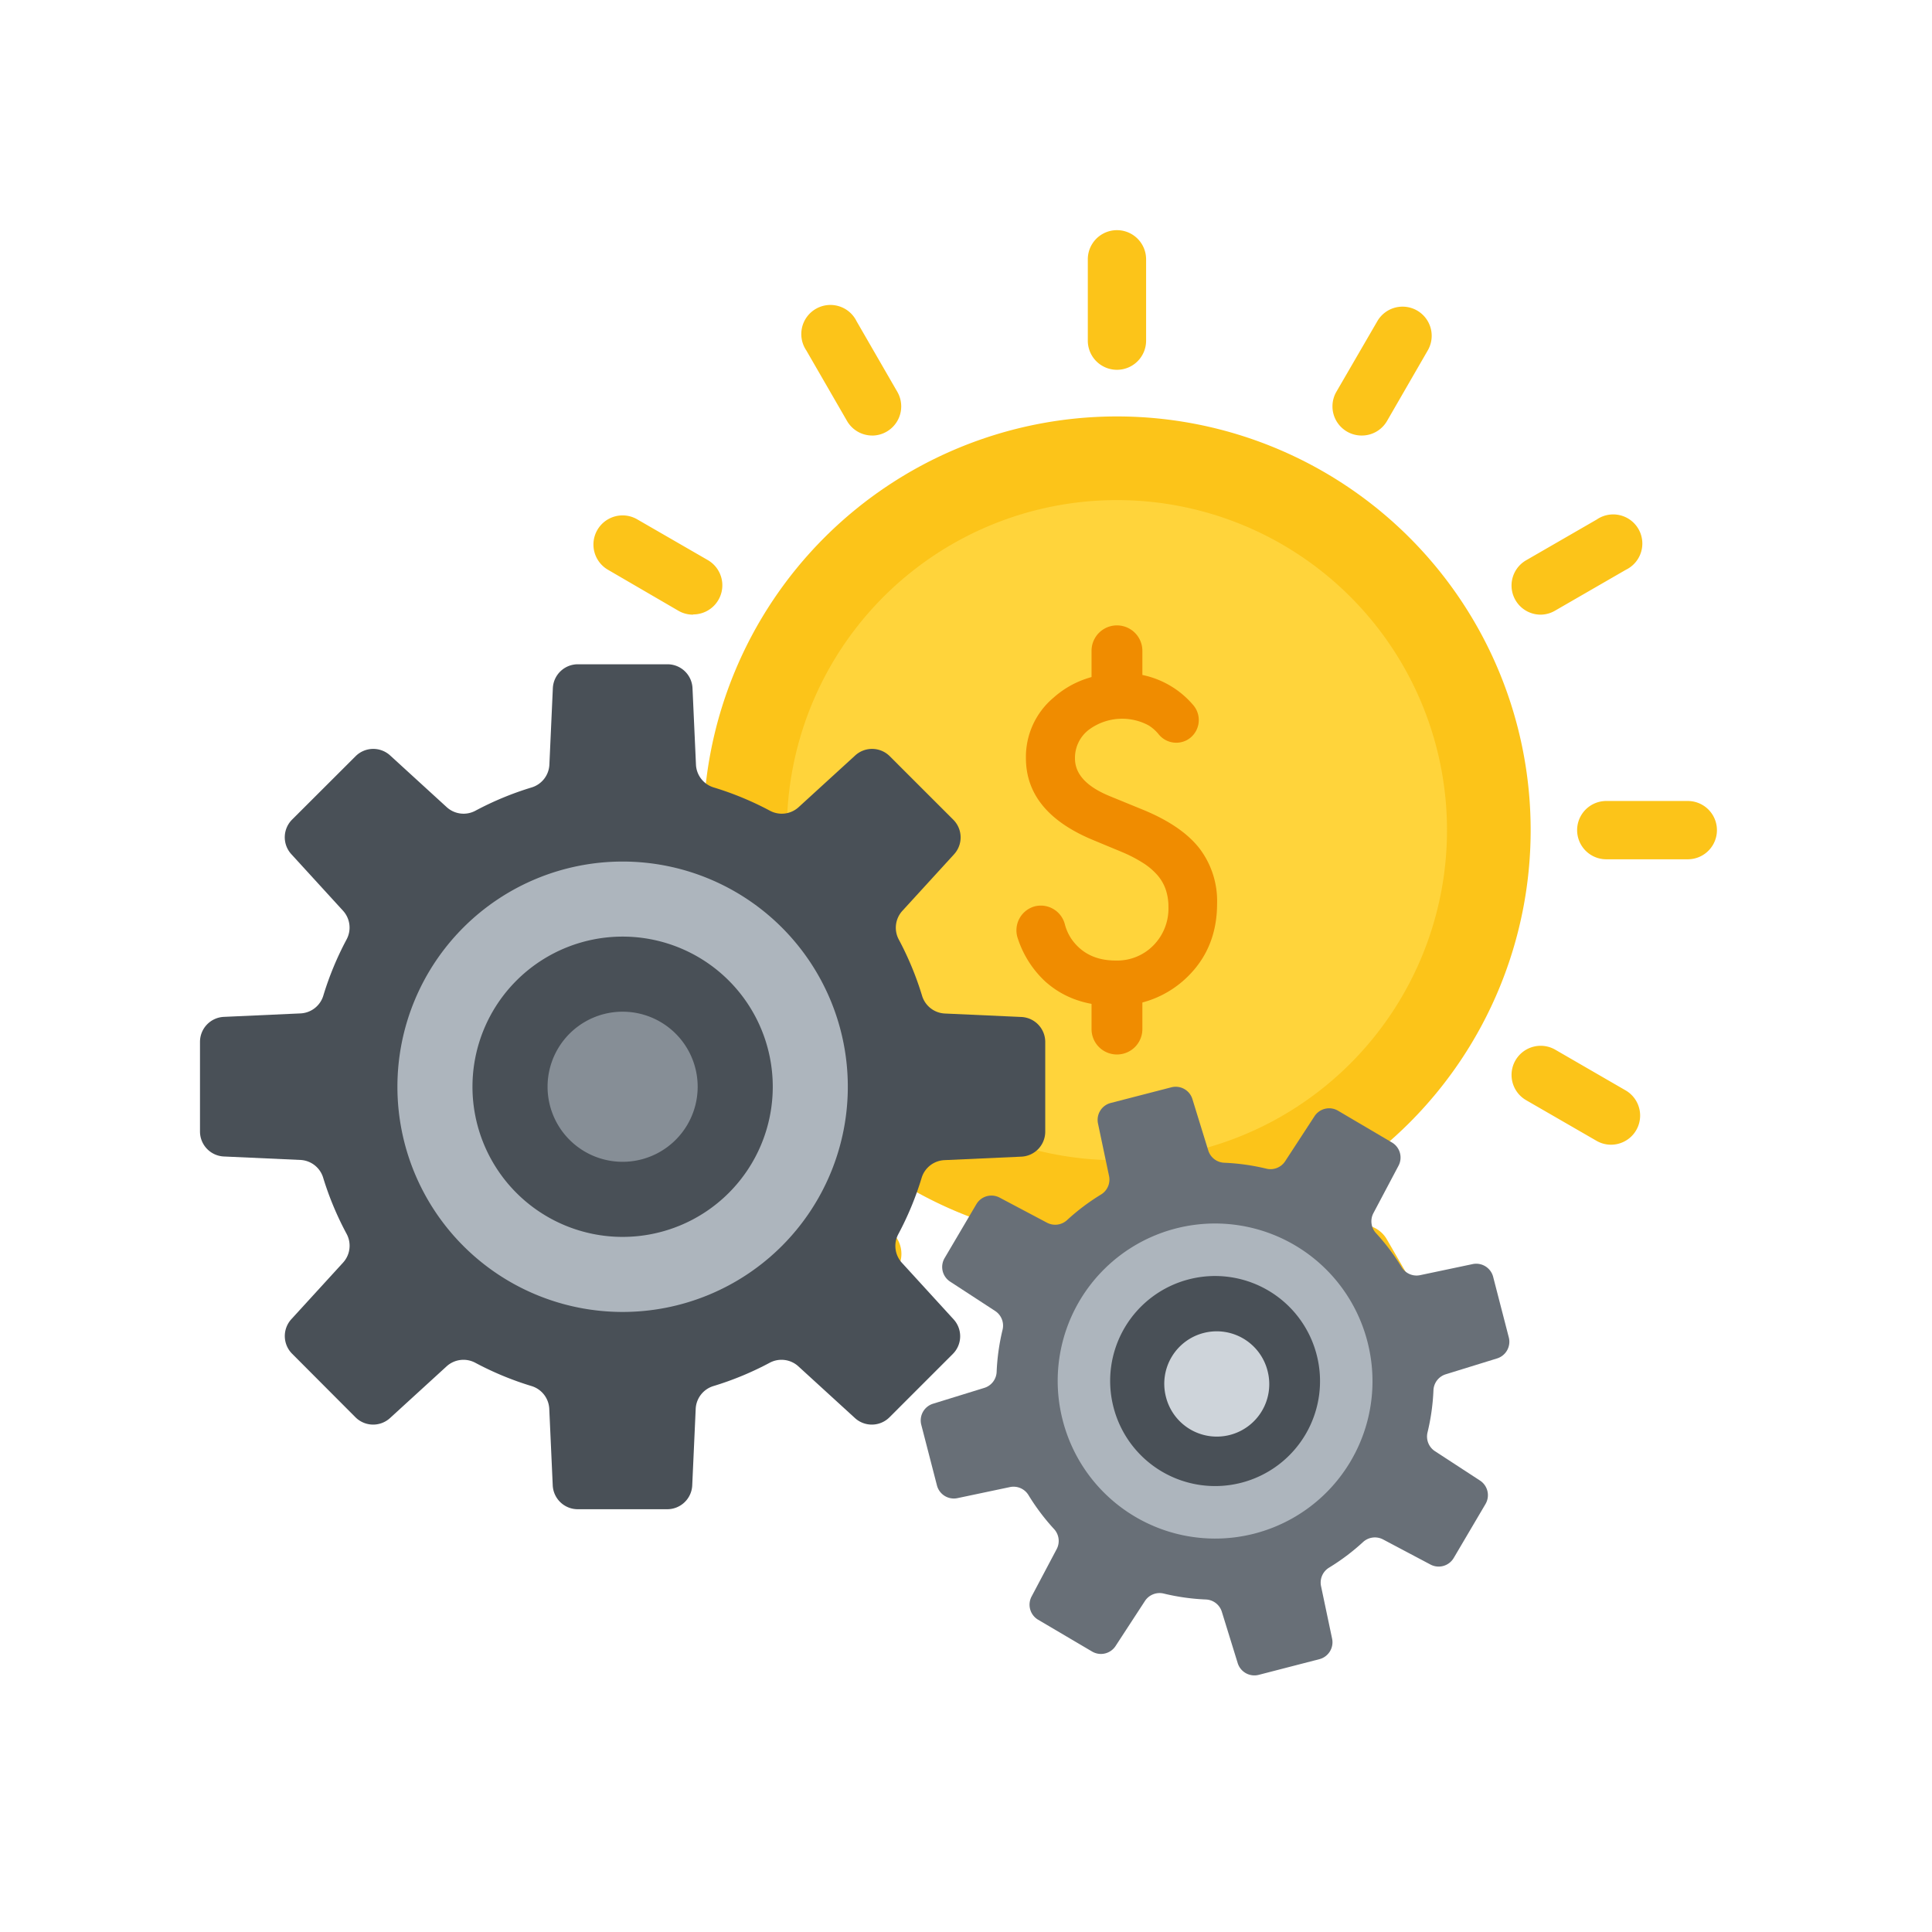 <?xml version="1.0" standalone="no"?><!DOCTYPE svg PUBLIC "-//W3C//DTD SVG 1.1//EN" "http://www.w3.org/Graphics/SVG/1.1/DTD/svg11.dtd"><svg t="1639248229649" class="icon" viewBox="0 0 1024 1024" version="1.1" xmlns="http://www.w3.org/2000/svg" p-id="4478" xmlns:xlink="http://www.w3.org/1999/xlink" width="200" height="200"><defs><style type="text/css"></style></defs><path d="M329.98 288.72l37.42 21.6M367.38 325.78a15.36 15.36 0 0 1-7.7-2L322.26 302a15.44 15.44 0 1 1 15.44-26.76l37.42 21.6a15.44 15.44 0 0 1-7.74 28.82zM289.44 440h43.2M332.64 455.44h-43.2a15.44 15.44 0 0 1 0-30.9h43.2a15.44 15.44 0 0 1 0 30.9zM329.98 591.28l37.42-21.6M330 606.72a15.44 15.44 0 0 1-7.74-28.72l37.42-21.6a15.44 15.44 0 0 1 15.44 26.76l-37.42 21.6a15.38 15.38 0 0 1-7.7 1.96zM440.72 702.02l21.6-37.42M440.7 717.46a15.46 15.46 0 0 1-13.36-23.18l21.6-37.42a15.44 15.44 0 0 1 26.76 15.44L454 709.74a15.44 15.44 0 0 1-13.3 7.72zM592 742.56v-43.2M592 758a15.44 15.44 0 0 1-15.44-15.44v-43.2a15.44 15.44 0 1 1 30.9 0v43.2A15.44 15.44 0 0 1 592 758zM743.28 702.02l-21.6-37.42M743.3 717.46a15.44 15.44 0 0 1-13.4-7.72l-21.6-37.42a15.44 15.44 0 0 1 26.76-15.44l21.6 37.42a15.46 15.46 0 0 1-13.36 23.18zM854.02 591.28l-37.42-21.6M854 606.72a15.36 15.36 0 0 1-7.7-2l-37.42-21.6a15.44 15.44 0 0 1 15.44-26.76L861.74 578a15.44 15.44 0 0 1-7.74 28.72zM894.56 440h-43.2M894.56 455.44h-43.2a15.44 15.44 0 1 1 0-30.9h43.2a15.44 15.44 0 0 1 0 30.9zM854.02 288.72l-37.42 21.6M816.62 325.78a15.44 15.44 0 0 1-7.74-28.82l37.42-21.6a15.44 15.44 0 1 1 15.44 26.64l-37.42 21.6a15.38 15.38 0 0 1-7.7 2.18zM743.28 177.98l-21.6 37.42M721.66 230.84a15.46 15.46 0 0 1-13.36-23.18L730 170.26a15.44 15.44 0 1 1 26.76 15.44l-21.6 37.42a15.44 15.44 0 0 1-13.5 7.72zM592 137.44v43.2M592 196a15.44 15.44 0 0 1-15.44-15.44V137.44a15.44 15.44 0 0 1 30.9 0v43.2A15.44 15.44 0 0 1 592 196zM440.72 177.98l21.6 37.42M462.34 230.84a15.44 15.44 0 0 1-13.4-7.72l-21.6-37.42A15.44 15.44 0 1 1 454 170.26l21.6 37.42a15.46 15.46 0 0 1-13.36 23.18z" fill="#FCC419" p-id="4479"></path><path d="M592 440m-219.28 0a219.28 219.28 0 1 0 438.56 0 219.28 219.28 0 1 0-438.56 0Z" fill="#FCC419" p-id="4480"></path><path d="M592 440m-174.94 0a174.94 174.94 0 1 0 349.88 0 174.94 174.94 0 1 0-349.88 0Z" fill="#FFD43B" p-id="4481"></path><path d="M629.54 392a12 12 0 0 1-15.3-2.66 21.66 21.66 0 0 0-5.44-4.86 29.58 29.58 0 0 0-32 2.54 18.76 18.76 0 0 0-7.04 14.98q0 12.44 18.5 20l16.96 6.94q20.7 8.38 30.28 20.42a46 46 0 0 1 9.58 29.56q0 23.46-15.64 38.76a53.68 53.68 0 0 1-39.1 15.42q-22.14 0-36.56-13.1a54 54 0 0 1-14.28-22.48 13.16 13.16 0 0 1 9.46-17.26 13.18 13.18 0 0 1 15.4 9.5 25.34 25.34 0 0 0 3.82 8.32q8 11.02 23.12 11.02a26.84 26.84 0 0 0 20-8 27.8 27.8 0 0 0 8-20.38 28.62 28.62 0 0 0-1.38-9.08 23.08 23.08 0 0 0-4.3-7.6 34.38 34.38 0 0 0-7.54-6.5 72.68 72.68 0 0 0-11.02-5.78l-16.4-6.82q-34.9-14.76-34.9-43.16a40.96 40.96 0 0 1 14.64-32q14.64-13 36.44-13a48 48 0 0 1 37.46 16.78 12.12 12.12 0 0 1-2.76 18.44z" fill="#F08C00" p-id="4482"></path><path d="M592 558.9a13.46 13.46 0 0 1-13.46-13.46v-15.3a13.46 13.46 0 1 1 26.94 0v15.3a13.46 13.46 0 0 1-13.48 13.46zM592 373.7a13.46 13.46 0 0 1-13.46-13.46v-15.3a13.46 13.46 0 0 1 26.94 0v15.3a13.46 13.46 0 0 1-13.48 13.46z" fill="#F08C00" p-id="4483"></path><path d="M554 599.74v-47.48a13.26 13.26 0 0 0-12.66-13.24l-40.62-1.84a13.26 13.26 0 0 1-12-9.4 164.74 164.74 0 0 0-12.34-29.8 13.26 13.26 0 0 1 1.88-15.2l27.42-30a13.26 13.26 0 0 0-0.42-18.32l-33.66-33.64a13.26 13.26 0 0 0-18.32-0.42l-30 27.42a13.26 13.26 0 0 1-15.2 1.88 164.74 164.74 0 0 0-29.8-12.34 13.26 13.26 0 0 1-9.4-12l-1.84-40.62a13.26 13.26 0 0 0-13.24-12.66h-47.54a13.26 13.26 0 0 0-13.24 12.66l-1.84 40.62a13.26 13.26 0 0 1-9.4 12 164.74 164.74 0 0 0-29.8 12.34 13.26 13.26 0 0 1-15.2-1.88l-30-27.42a13.26 13.26 0 0 0-18.32 0.42L154.82 434.4a13.26 13.26 0 0 0-0.42 18.32l27.42 30a13.26 13.26 0 0 1 1.88 15.2 164.74 164.74 0 0 0-12.34 29.8 13.26 13.26 0 0 1-12 9.4l-40.62 1.84a13.26 13.26 0 0 0-12.74 13.3v47.46a13.26 13.26 0 0 0 12.66 13.24l40.62 1.84a13.26 13.26 0 0 1 12 9.4 164.74 164.74 0 0 0 12.44 29.8 13.26 13.26 0 0 1-1.88 15.2l-27.42 30a13.26 13.26 0 0 0 0.42 18.32l33.56 33.66a13.26 13.26 0 0 0 18.32 0.42l30-27.42a13.26 13.26 0 0 1 15.2-1.88 164.74 164.74 0 0 0 29.8 12.34 13.26 13.26 0 0 1 9.4 12l1.84 40.62a13.26 13.26 0 0 0 13.24 12.66h47.46a13.26 13.26 0 0 0 13.24-12.66l1.84-40.62a13.26 13.26 0 0 1 9.4-12 164.74 164.74 0 0 0 29.8-12.34 13.26 13.26 0 0 1 15.2 1.88l30 27.42a13.26 13.26 0 0 0 18.32-0.42l33.56-33.56a13.26 13.26 0 0 0 0.42-18.32l-27.42-30a13.26 13.26 0 0 1-1.88-15.2 164.74 164.74 0 0 0 12.34-29.8 13.26 13.26 0 0 1 12-9.4l40.62-1.84a13.26 13.26 0 0 0 12.9-13.32z" fill="#495057" p-id="4484"></path><path d="M330 576m-119.36 0a119.36 119.36 0 1 0 238.72 0 119.36 119.36 0 1 0-238.72 0Z" fill="#ADB5BD" p-id="4485"></path><path d="M330 576m-79.58 0a79.58 79.58 0 1 0 159.16 0 79.58 79.58 0 1 0-159.16 0Z" fill="#495057" p-id="4486"></path><path d="M330 576m-39.78 0a39.78 39.78 0 1 0 79.56 0 39.78 39.78 0 1 0-79.56 0Z" fill="#868E96" p-id="4487"></path><path d="M799.7 708.86l-8.3-32.12a9.26 9.26 0 0 0-10.88-6.74l-27.82 5.86a9.26 9.26 0 0 1-9.82-4.26 115.12 115.12 0 0 0-13.56-18 9.28 9.28 0 0 1-1.38-10.62l13.3-25.12a9.26 9.26 0 0 0-3.48-12.32l-28.58-16.84a9.26 9.26 0 0 0-12.46 2.92l-15.52 23.8a9.28 9.28 0 0 1-10 4 115.12 115.12 0 0 0-22.32-3.14 9.26 9.26 0 0 1-8.48-6.52l-8.4-27.22a9.26 9.26 0 0 0-11.18-6.24l-32.12 8.3a9.26 9.26 0 0 0-6.74 10.88l5.86 27.82a9.26 9.26 0 0 1-4.26 9.82 115.12 115.12 0 0 0-18 13.56 9.28 9.28 0 0 1-10.62 1.38l-25.12-13.3a9.26 9.26 0 0 0-12.32 3.48l-16.84 28.58a9.26 9.26 0 0 0 2.92 12.46l23.8 15.52a9.28 9.28 0 0 1 4 10 115.12 115.12 0 0 0-3.14 22.32 9.26 9.26 0 0 1-6.52 8.48l-27.18 8.4a9.26 9.26 0 0 0-6.24 11.18l8.3 32.12a9.26 9.26 0 0 0 10.88 6.74l27.82-5.86a9.26 9.26 0 0 1 9.82 4.26 115.12 115.12 0 0 0 13.56 18 9.28 9.28 0 0 1 1.38 10.62l-13.3 25.12a9.26 9.26 0 0 0 3.48 12.32l28.58 16.84a9.26 9.26 0 0 0 12.46-2.92l15.52-23.8a9.28 9.28 0 0 1 10-4 115.12 115.12 0 0 0 22.32 3.14 9.26 9.26 0 0 1 8.48 6.52l8.4 27.18a9.26 9.26 0 0 0 11.18 6.24l32.12-8.3a9.26 9.26 0 0 0 6.74-10.88l-5.86-27.82a9.26 9.26 0 0 1 4.26-9.82 115.12 115.12 0 0 0 18-13.56 9.28 9.28 0 0 1 10.62-1.38l25.12 13.3a9.26 9.26 0 0 0 12.32-3.48l16.84-28.58a9.26 9.26 0 0 0-2.92-12.46l-23.8-15.52a9.28 9.28 0 0 1-4-10 115.12 115.12 0 0 0 3.14-22.32 9.26 9.26 0 0 1 6.52-8.48l27.18-8.4a9.26 9.26 0 0 0 6.24-11.14z" fill="#686F77" p-id="4488"></path><path d="M644.025 731.979m-80.744 20.882a83.4 83.4 0 1 0 161.487-41.763 83.4 83.4 0 1 0-161.487 41.763Z" fill="#ADB5BD" p-id="4489"></path><path d="M644.025 731.979m-53.829 13.921a55.6 55.6 0 1 0 107.658-27.842 55.6 55.6 0 1 0-107.658 27.842Z" fill="#495057" p-id="4490"></path><path d="M644.914 733.527m-26.974 6.725a27.8 27.8 0 1 0 53.948-13.451 27.8 27.8 0 1 0-53.948 13.451Z" fill="#CED4DA" p-id="4491"></path><path d="M438.68 177.26l21.66 37.5" fill="#FCC419" p-id="4492"></path></svg>